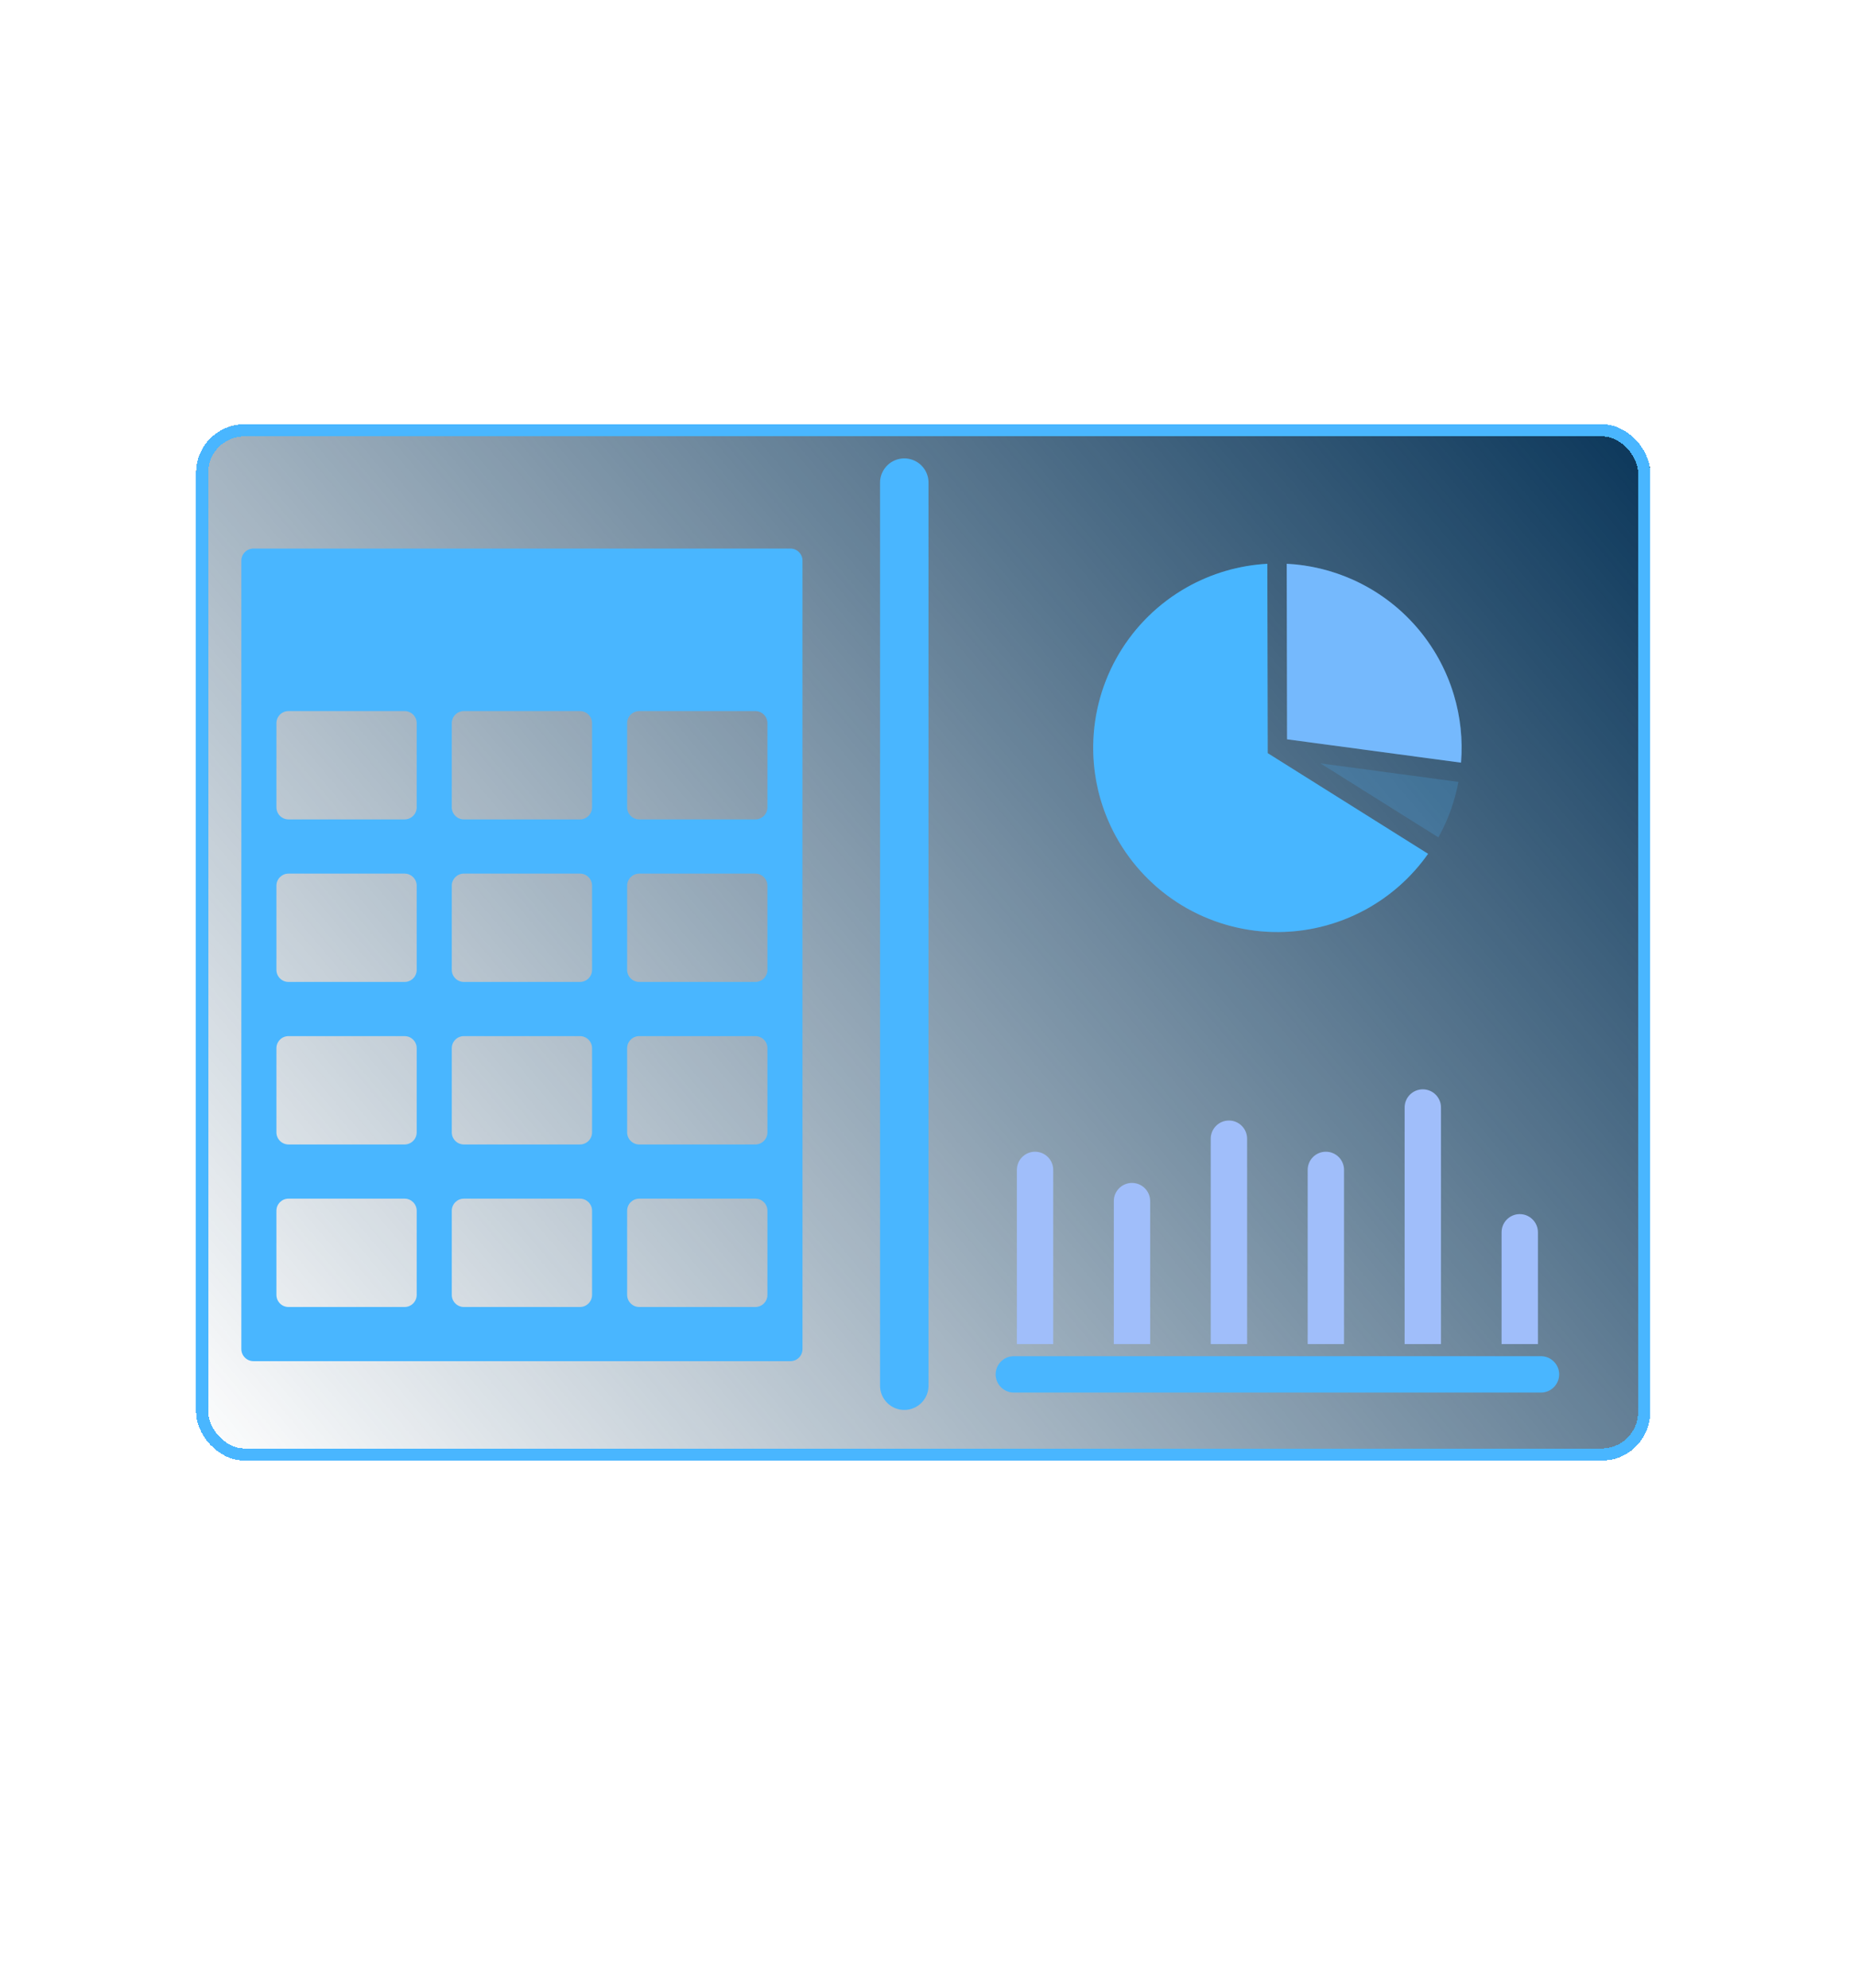 <svg width="153" height="164" viewBox="0 0 153 164" fill="none" xmlns="http://www.w3.org/2000/svg">
<g filter="url(#filter0_d_1_1183)">
<rect x="12.182" y="31" width="120" height="85.5" rx="4" fill="url(#paint0_linear_1_1183)" shape-rendering="crispEdges"/>
<rect x="12.682" y="31.5" width="119" height="84.5" rx="3.5" stroke="#49B6FF" shape-rendering="crispEdges"/>
<g clip-path="url(#clip0_1_1183)">
<path d="M16.916 41.258C16.364 41.258 15.916 41.706 15.916 42.258V107.3C15.916 107.852 16.364 108.3 16.916 108.3H61.226C61.779 108.3 62.226 107.852 62.226 107.3V42.258C62.226 41.706 61.779 41.258 61.226 41.258H16.916ZM30.388 102.831C30.388 103.383 29.94 103.831 29.388 103.831H19.81C19.258 103.831 18.81 103.383 18.81 102.831V95.892C18.81 95.339 19.258 94.892 19.81 94.892H29.388C29.94 94.892 30.388 95.339 30.388 95.892V102.831ZM30.388 89.422C30.388 89.974 29.94 90.422 29.388 90.422H19.81C19.258 90.422 18.81 89.974 18.81 89.422V82.483C18.81 81.931 19.258 81.483 19.81 81.483H29.388C29.94 81.483 30.388 81.931 30.388 82.483V89.422ZM30.388 76.014C30.388 76.566 29.94 77.014 29.388 77.014H19.81C19.258 77.014 18.81 76.566 18.81 76.014V69.075C18.81 68.522 19.258 68.075 19.81 68.075H29.388C29.94 68.075 30.388 68.522 30.388 69.075V76.014ZM30.388 62.605C30.388 63.157 29.94 63.605 29.388 63.605H19.81C19.258 63.605 18.81 63.157 18.81 62.605V55.666C18.81 55.114 19.258 54.666 19.81 54.666H29.388C29.94 54.666 30.388 55.114 30.388 55.666V62.605ZM44.86 102.831C44.86 103.383 44.412 103.831 43.86 103.831H34.282C33.73 103.831 33.282 103.383 33.282 102.831V95.892C33.282 95.339 33.73 94.892 34.282 94.892H43.86C44.412 94.892 44.86 95.339 44.86 95.892V102.831ZM44.86 89.422C44.86 89.974 44.412 90.422 43.86 90.422H34.282C33.73 90.422 33.282 89.974 33.282 89.422V82.483C33.282 81.931 33.73 81.483 34.282 81.483H43.86C44.412 81.483 44.86 81.931 44.86 82.483V89.422ZM44.86 76.014C44.86 76.566 44.412 77.014 43.86 77.014H34.282C33.73 77.014 33.282 76.566 33.282 76.014V69.075C33.282 68.522 33.73 68.075 34.282 68.075H43.86C44.412 68.075 44.86 68.522 44.86 69.075V76.014ZM44.86 62.605C44.86 63.157 44.412 63.605 43.86 63.605H34.282C33.73 63.605 33.282 63.157 33.282 62.605V55.666C33.282 55.114 33.73 54.666 34.282 54.666H43.86C44.412 54.666 44.86 55.114 44.86 55.666V62.605ZM59.332 102.831C59.332 103.383 58.884 103.831 58.332 103.831H48.754C48.202 103.831 47.754 103.383 47.754 102.831V95.892C47.754 95.339 48.202 94.892 48.754 94.892H58.332C58.884 94.892 59.332 95.339 59.332 95.892V102.831ZM59.332 89.422C59.332 89.974 58.884 90.422 58.332 90.422H48.754C48.202 90.422 47.754 89.974 47.754 89.422V82.483C47.754 81.931 48.202 81.483 48.754 81.483H58.332C58.884 81.483 59.332 81.931 59.332 82.483V89.422ZM59.332 76.014C59.332 76.566 58.884 77.014 58.332 77.014H48.754C48.202 77.014 47.754 76.566 47.754 76.014V69.075C47.754 68.522 48.202 68.075 48.754 68.075H58.332C58.884 68.075 59.332 68.522 59.332 69.075V76.014ZM59.332 62.605C59.332 63.157 58.884 63.605 58.332 63.605H48.754C48.202 63.605 47.754 63.157 47.754 62.605V55.666C47.754 55.114 48.202 54.666 48.754 54.666H58.332C58.884 54.666 59.332 55.114 59.332 55.666V62.605Z" fill="#49B6FF"/>
</g>
<path d="M70.626 35.82V110.324" stroke="#49B6FF" stroke-width="4" stroke-linecap="round"/>
<path fill-rule="evenodd" clip-rule="evenodd" d="M113.849 66.442L100.991 58.372L100.617 58.137L100.616 57.696L100.587 42.515C98.259 42.642 95.987 43.304 93.949 44.453C91.638 45.757 89.708 47.643 88.351 49.924C86.995 52.205 86.259 54.801 86.217 57.454C86.175 60.108 86.829 62.726 88.113 65.048C89.396 67.371 91.266 69.317 93.535 70.693C95.804 72.069 98.394 72.827 101.047 72.891C103.7 72.956 106.323 72.325 108.657 71.061C110.725 69.941 112.501 68.359 113.849 66.442Z" fill="#49B6FF"/>
<path fill-rule="evenodd" clip-rule="evenodd" d="M116.569 58.922C116.723 57.031 116.52 55.124 115.97 53.303C115.342 51.22 114.273 49.297 112.837 47.662C111.401 46.028 109.631 44.721 107.647 43.83C105.922 43.055 104.07 42.61 102.187 42.514L102.215 56.995L116.569 58.922Z" fill="#81BAFC"/>
<path fill-rule="evenodd" clip-rule="evenodd" d="M116.571 58.923C117.157 51.786 112.613 45.013 105.456 43.04C104.366 42.74 103.271 42.566 102.186 42.51L102.215 56.995L116.571 58.923ZM116.356 60.508L104.967 58.979L114.702 65.089C115.279 64.052 115.742 62.93 116.071 61.735C116.184 61.327 116.278 60.917 116.356 60.508ZM113.852 66.445C110.263 71.546 103.734 74.103 97.376 72.35C89.282 70.119 84.53 61.749 86.761 53.655C88.543 47.191 94.241 42.858 100.586 42.512L100.616 57.697L100.617 58.138L100.991 58.373L113.852 66.445Z" fill="#49B6FF" fill-opacity="0.2"/>
<path d="M79.916 105.39V106.89H82.916V105.39H79.916ZM82.916 92.521C82.916 91.692 82.244 91.021 81.416 91.021C80.588 91.021 79.916 91.692 79.916 92.521H82.916ZM82.916 105.39V92.521H79.916V105.39H82.916Z" fill="#A0BEFA"/>
<path d="M87.916 105.39V106.89H90.916V105.39H87.916ZM90.916 95.095C90.916 94.266 90.244 93.595 89.416 93.595C88.588 93.595 87.916 94.266 87.916 95.095H90.916ZM90.916 105.39V95.095H87.916V105.39H90.916Z" fill="#A0BEFA"/>
<path d="M95.916 105.39V106.89H98.916V105.39H95.916ZM98.916 89.947C98.916 89.118 98.244 88.447 97.416 88.447C96.588 88.447 95.916 89.118 95.916 89.947H98.916ZM98.916 105.39V89.947H95.916V105.39H98.916Z" fill="#A0BEFA"/>
<path d="M103.916 105.39L103.916 106.89L106.916 106.89L106.916 105.39L103.916 105.39ZM106.916 92.521C106.916 91.692 106.244 91.021 105.416 91.021C104.587 91.021 103.916 91.692 103.916 92.521L106.916 92.521ZM106.916 105.39L106.916 92.521L103.916 92.521L103.916 105.39L106.916 105.39Z" fill="#A0BEFA"/>
<path d="M111.916 105.39V106.89H114.916V105.39H111.916ZM114.916 87.373C114.916 86.544 114.244 85.873 113.416 85.873C112.587 85.873 111.916 86.544 111.916 87.373H114.916ZM114.916 105.39V87.373H111.916V105.39H114.916Z" fill="#A0BEFA"/>
<path d="M119.916 105.39V106.89H122.916V105.39H119.916ZM122.916 97.668C122.916 96.84 122.244 96.168 121.416 96.168C120.587 96.168 119.916 96.84 119.916 97.668H122.916ZM122.916 105.39V97.668H119.916V105.39H122.916Z" fill="#A0BEFA"/>
<path d="M79.664 109.39H123.167" stroke="#49B6FF" stroke-width="3" stroke-linecap="round"/>
</g>
<defs>
<filter id="filter0_d_1_1183" x="0.182" y="0" width="152.733" height="163.39" filterUnits="userSpaceOnUse" color-interpolation-filters="sRGB">
<feFlood flood-opacity="0" result="BackgroundImageFix"/>
<feColorMatrix in="SourceAlpha" type="matrix" values="0 0 0 0 0 0 0 0 0 0 0 0 0 0 0 0 0 0 127 0" result="hardAlpha"/>
<feOffset dx="4" dy="4"/>
<feGaussianBlur stdDeviation="8"/>
<feComposite in2="hardAlpha" operator="out"/>
<feColorMatrix type="matrix" values="0 0 0 0 0.004 0 0 0 0 0.004 0 0 0 0 0.004 0 0 0 0.25 0"/>
<feBlend mode="normal" in2="BackgroundImageFix" result="effect1_dropShadow_1_1183"/>
<feBlend mode="normal" in="SourceGraphic" in2="effect1_dropShadow_1_1183" result="shape"/>
</filter>
<linearGradient id="paint0_linear_1_1183" x1="129.682" y1="33.29" x2="20.042" y2="125.813" gradientUnits="userSpaceOnUse">
<stop stop-color="#0F3A5D"/>
<stop offset="1" stop-color="#0F3A5D" stop-opacity="0"/>
</linearGradient>
<clipPath id="clip0_1_1183">
<rect width="49" height="72" fill="white" transform="translate(15.916 39)"/>
</clipPath>
</defs>
</svg>
